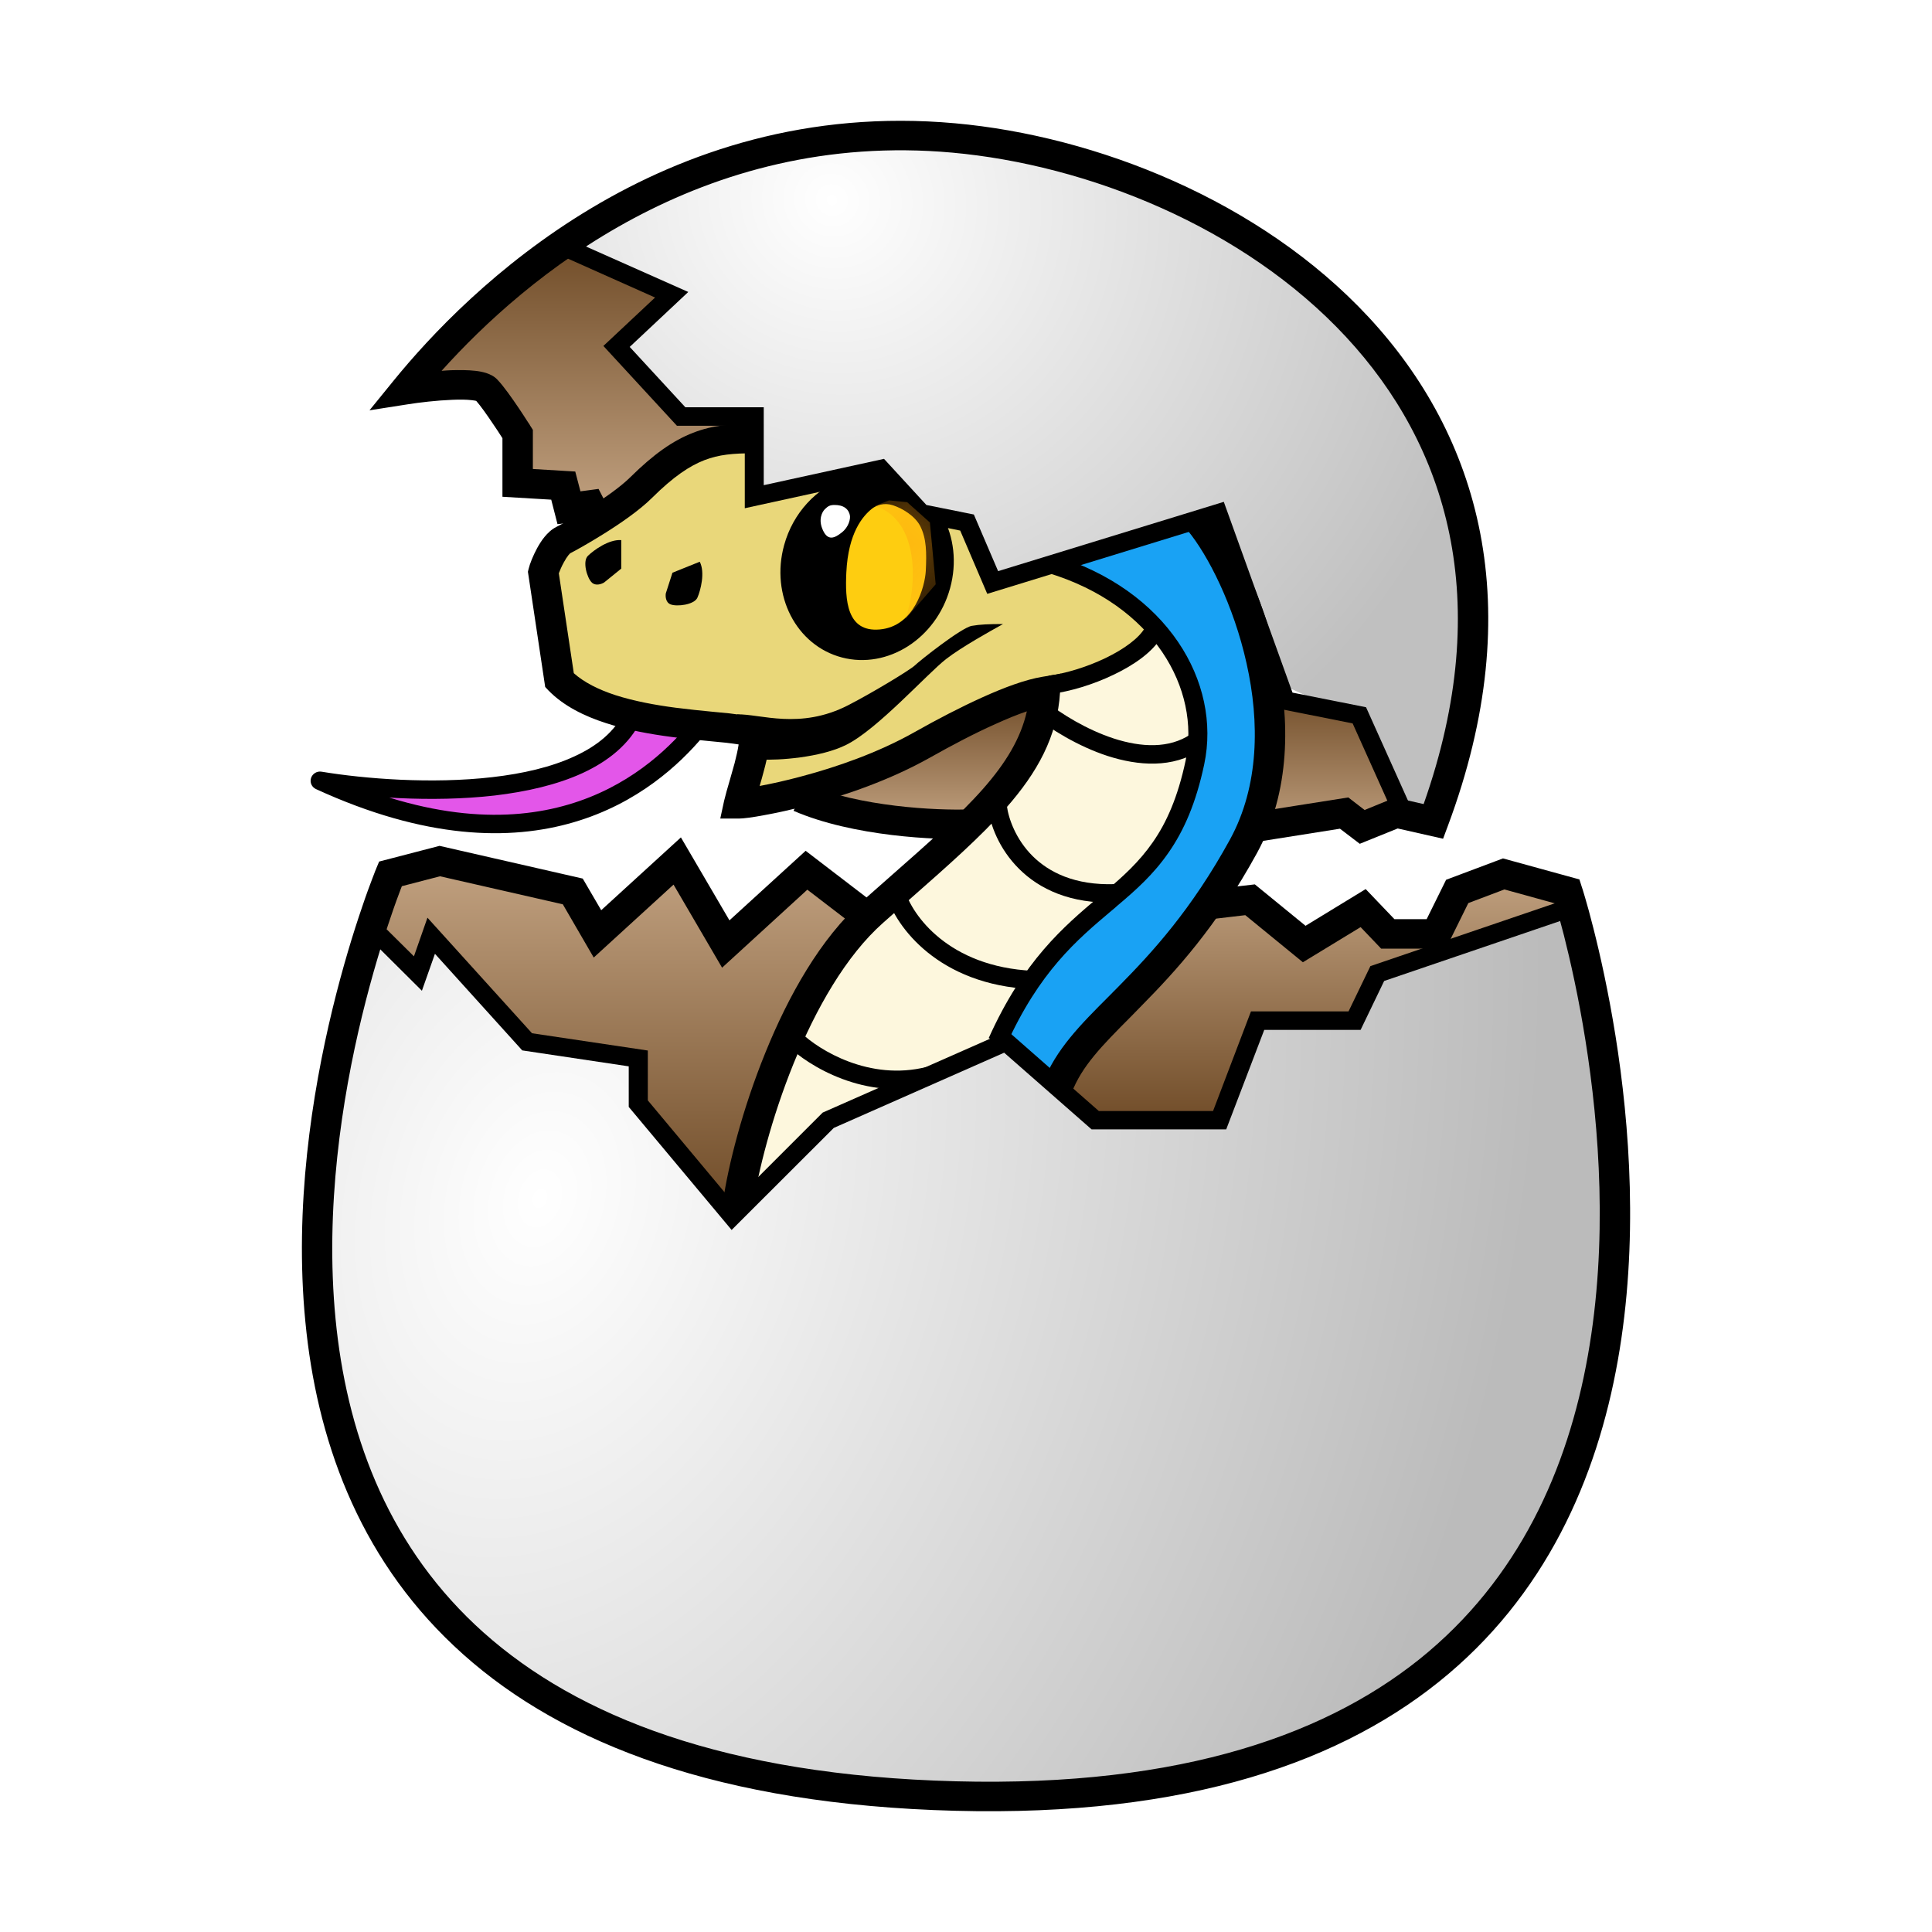 <svg width="16" height="16" viewBox="0 0 16 16" fill="none" xmlns="http://www.w3.org/2000/svg">
<path d="M8.559 6.313L8.646 5.748L7.749 6.107L6.742 6.55L7.01 6.733L8.001 6.833L8.559 6.313Z" fill="url(#paint0_linear_19481_12925)"/>
<path d="M8.764 4.679L9.582 5.19L9.307 5.473L8.764 5.664L8.355 5.878L7.733 6.122L6.923 6.466L6.152 6.642L6.301 6.084L4.996 5.878L4.634 5.572L4.508 4.679L4.72 4.48L5.381 3.938L5.767 3.693L6.246 3.64V4.106L6.766 3.991L7.757 4.281H8.032L8.237 4.847L8.764 4.679Z" fill="#E9D77A"/>
<path fill-rule="evenodd" clip-rule="evenodd" d="M6.254 3.632V4.097L6.765 3.984L7.758 4.274H8.037L8.241 4.837L8.764 4.671L9.594 5.189L9.311 5.48L8.767 5.671L8.358 5.885L7.736 6.13L7.736 6.13L6.925 6.474L6.141 6.652L6.291 6.091L4.992 5.885L4.626 5.576L4.499 4.676L4.714 4.475L5.376 3.932L5.763 3.686L6.254 3.632ZM5.769 3.701L5.385 3.944L4.725 4.486L4.516 4.682L4.641 5.569L4.999 5.871L6.311 6.078L6.162 6.632L6.92 6.459L7.73 6.115L8.351 5.871L8.76 5.657L9.302 5.467L9.569 5.192L8.762 4.687L8.231 4.857L8.026 4.289H7.755L6.765 3.999L6.238 4.116V3.649L5.769 3.701Z" fill="black"/>
<path d="M9.227 5.504L9.589 5.221L9.747 5.427L9.896 5.878V6.359L9.707 6.84L9.361 7.321L8.787 7.78L8.433 8.253L8.283 8.658L7.937 8.788L6.883 9.262L6.151 10.002L6.254 9.315L6.639 8.299L7.198 7.642L7.906 6.962L8.519 6.237L8.622 5.687L9.227 5.504Z" fill="#FDF7DD"/>
<path fill-rule="evenodd" clip-rule="evenodd" d="M9.591 5.21L9.754 5.424L9.904 5.877V6.361L9.715 6.844L9.367 7.327L8.793 7.785L8.44 8.257L8.29 8.664L7.941 8.795L6.888 9.268L6.141 10.025L6.247 9.313L6.633 8.295L7.192 7.637L7.9 6.958L8.512 6.234L8.615 5.681L9.224 5.497L9.591 5.21ZM9.588 5.232L9.232 5.511L8.629 5.693L8.527 6.24L7.912 6.968L7.204 7.648L6.647 8.303L6.262 9.317L6.163 9.98L6.879 9.255L7.935 8.781L8.278 8.652L8.426 8.25L8.782 7.775L9.356 7.316L9.701 6.837L9.889 6.358V5.879L9.74 5.431L9.588 5.232Z" fill="black"/>
<path d="M10.022 4.297L8.818 4.641V4.648L9.597 5.168L9.951 5.97L9.652 6.985L9.117 7.467L8.464 8.284L8.283 8.605L8.818 9.055L8.975 8.605L9.896 7.673L10.392 6.878L10.509 5.656L10.022 4.297Z" fill="#19A2F4"/>
<path fill-rule="evenodd" clip-rule="evenodd" d="M10.027 4.287L10.518 5.655L10.399 6.881L9.902 7.678L8.983 8.609L8.822 9.069L8.273 8.606L8.458 8.28L9.111 7.461L9.645 6.981L9.943 5.97L9.591 5.173L8.81 4.652V4.635L10.027 4.287ZM8.828 4.646L9.603 5.163L9.959 5.969L9.659 6.99L9.123 7.472L8.471 8.288L8.293 8.603L8.815 9.042L8.969 8.601L9.89 7.668L10.384 6.876L10.502 5.657L10.017 4.306L8.828 4.646Z" fill="black"/>
<path d="M10.352 6.932L11.595 6.733L11.289 5.916L10.534 5.725L10.352 6.932Z" fill="url(#paint1_linear_19481_12925)"/>
<path d="M3.634 2.945L4.704 2.036L5.538 2.471L5.121 2.884L5.632 3.434H6.065L6.222 3.548L5.742 3.67L5.003 4.243L4.263 3.945V3.67L4.059 3.227L3.477 3.159L3.634 2.945Z" fill="url(#paint2_linear_19481_12925)"/>
<path d="M3.155 7.153L4.681 7.36L4.941 7.734L5.594 7.153L5.987 7.803L6.671 7.184L7.159 7.543L6.553 8.605L6.089 9.995L5.255 9.132V8.765L4.358 8.605L3.572 7.803L3.462 8.07L3.076 7.734L3.155 7.153Z" fill="url(#paint3_linear_19481_12925)"/>
<path d="M8.717 8.994L10.046 7.558L10.322 7.467L10.833 7.818L11.274 7.558L11.525 7.726H11.848L12.1 7.39L12.446 7.23L12.989 7.421V7.558L11.407 8.032L11.226 8.46H10.432L10.094 9.269H9.063L8.717 8.994Z" fill="url(#paint4_linear_19481_12925)"/>
<path d="M13.358 8.765L13.059 7.512L11.454 8.032L11.226 8.437H10.416L10.117 9.277H9.078L8.299 8.651L6.86 9.277L6.073 10.025L5.326 9.147L5.279 8.765L4.374 8.605L3.556 7.734L3.446 8.024L2.997 7.734C2.955 7.915 2.868 8.307 2.856 8.429C2.84 8.582 2.572 10.094 2.675 11.362C2.777 12.63 4.272 14.02 4.814 14.242C5.357 14.463 7.466 15.158 10.172 14.639C12.337 14.223 13.198 12.027 13.358 10.98V8.765Z" fill="url(#paint5_radial_19481_12925)"/>
<path d="M8.992 1.288C7.306 0.686 5.367 1.387 4.634 1.967L5.554 2.418L5.122 2.884L5.641 3.426H6.239V4.06L7.285 3.846L7.647 4.236L8.009 4.328L8.237 4.839L10.125 4.236L10.636 5.679L11.242 5.954L11.627 6.703L11.871 6.803C12.225 5.679 12.115 6.077 12.225 5.248C12.178 4.282 12.032 3.687 11.73 3.335C11.427 2.982 11.099 2.039 8.992 1.288Z" fill="url(#paint6_radial_19481_12925)"/>
<path fill-rule="evenodd" clip-rule="evenodd" d="M6.675 6.492C7.114 6.682 7.758 6.713 8.027 6.703L8.036 6.947C7.755 6.958 7.065 6.928 6.572 6.715L6.675 6.492Z" fill="black"/>
<path fill-rule="evenodd" clip-rule="evenodd" d="M9.174 6.261C8.925 6.18 8.698 6.037 8.563 5.929L8.664 5.812C8.787 5.91 8.997 6.042 9.224 6.116C9.453 6.19 9.682 6.2 9.859 6.082L9.948 6.208C9.711 6.366 9.423 6.341 9.174 6.261Z" fill="black"/>
<path fill-rule="evenodd" clip-rule="evenodd" d="M8.439 7.195C8.273 7.03 8.199 6.828 8.182 6.689L8.338 6.671C8.352 6.781 8.413 6.951 8.551 7.089C8.687 7.224 8.901 7.333 9.232 7.322L9.238 7.474C8.864 7.487 8.606 7.362 8.439 7.195Z" fill="black"/>
<path fill-rule="evenodd" clip-rule="evenodd" d="M8.547 8.192C7.768 8.156 7.42 7.672 7.343 7.42L7.494 7.376C7.554 7.574 7.85 8.007 8.555 8.04L8.547 8.192Z" fill="black"/>
<path fill-rule="evenodd" clip-rule="evenodd" d="M7.713 8.984C7.165 9.122 6.691 8.824 6.521 8.659L6.632 8.551C6.781 8.696 7.201 8.955 7.673 8.836L7.713 8.984Z" fill="black"/>
<path fill-rule="evenodd" clip-rule="evenodd" d="M9.819 6.298C9.943 5.709 9.558 5.01 8.677 4.744L8.723 4.598C9.668 4.883 10.116 5.65 9.973 6.329C9.905 6.651 9.804 6.879 9.678 7.06C9.553 7.241 9.406 7.372 9.254 7.5C9.238 7.515 9.221 7.529 9.204 7.543C8.917 7.785 8.607 8.047 8.332 8.658L8.188 8.597C8.477 7.954 8.809 7.674 9.1 7.428C9.117 7.414 9.134 7.4 9.151 7.385C9.301 7.258 9.434 7.138 9.547 6.975C9.66 6.813 9.754 6.604 9.819 6.298Z" fill="black"/>
<path d="M2.651 6.466C4.429 7.283 5.379 6.509 5.767 6.046L5.24 5.931C4.893 6.646 3.378 6.586 2.651 6.466Z" fill="#E356E9"/>
<path d="M5.766 6.046L5.827 6.094L5.907 5.998L5.783 5.971L5.766 6.046ZM2.651 6.466L2.664 6.391C2.625 6.384 2.588 6.407 2.576 6.443C2.564 6.48 2.582 6.519 2.617 6.535L2.651 6.466ZM5.239 5.931L5.256 5.857L5.195 5.844L5.168 5.899L5.239 5.931ZM5.705 5.998C5.517 6.222 5.195 6.52 4.707 6.663C4.221 6.806 3.559 6.799 2.685 6.397L2.617 6.535C3.521 6.95 4.223 6.965 4.753 6.809C5.281 6.654 5.627 6.333 5.827 6.094L5.705 5.998ZM2.638 6.541C3.006 6.602 3.574 6.648 4.097 6.588C4.358 6.557 4.612 6.5 4.825 6.402C5.037 6.304 5.214 6.163 5.31 5.964L5.168 5.899C5.091 6.057 4.949 6.176 4.757 6.264C4.565 6.353 4.33 6.407 4.078 6.436C3.575 6.494 3.022 6.45 2.664 6.391L2.638 6.541ZM5.783 5.971L5.256 5.857L5.222 6.006L5.749 6.121L5.783 5.971Z" fill="black"/>
<path fill-rule="evenodd" clip-rule="evenodd" d="M5.833 3.811C5.712 3.858 5.578 3.946 5.4 4.123C5.294 4.228 5.133 4.338 5 4.421C4.869 4.503 4.754 4.566 4.724 4.581C4.723 4.581 4.718 4.585 4.708 4.597C4.696 4.612 4.683 4.632 4.67 4.656C4.65 4.692 4.636 4.726 4.628 4.748L4.752 5.575C4.837 5.651 4.956 5.711 5.097 5.757C5.253 5.807 5.427 5.839 5.595 5.861C5.704 5.875 5.805 5.885 5.897 5.894C5.948 5.899 5.996 5.903 6.042 5.908C6.102 5.915 6.158 5.923 6.203 5.933C6.225 5.938 6.25 5.946 6.273 5.957C6.293 5.966 6.333 5.989 6.354 6.036C6.369 6.069 6.371 6.102 6.371 6.126C6.372 6.153 6.369 6.18 6.365 6.207C6.357 6.26 6.343 6.321 6.327 6.38C6.315 6.426 6.303 6.469 6.291 6.509C6.383 6.492 6.504 6.466 6.64 6.429C6.923 6.354 7.27 6.235 7.576 6.062C7.76 5.958 7.956 5.856 8.138 5.774C8.317 5.693 8.492 5.628 8.632 5.605L8.788 5.579L8.779 5.732C8.757 6.1 8.59 6.398 8.332 6.691C8.124 6.928 7.849 7.17 7.532 7.449C7.462 7.511 7.389 7.575 7.315 7.641C7.005 7.915 6.756 8.356 6.572 8.808C6.389 9.259 6.278 9.706 6.237 9.982L5.988 9.947C6.031 9.652 6.148 9.186 6.338 8.719C6.526 8.254 6.793 7.772 7.145 7.46C7.222 7.392 7.297 7.326 7.368 7.263C7.684 6.985 7.944 6.756 8.141 6.533C8.331 6.317 8.453 6.115 8.504 5.891C8.426 5.917 8.339 5.953 8.244 5.996C8.071 6.073 7.883 6.172 7.702 6.274C7.371 6.46 7.002 6.586 6.707 6.665C6.559 6.705 6.428 6.733 6.328 6.751C6.233 6.769 6.156 6.779 6.12 6.779H5.965L5.997 6.631C6.007 6.589 6.025 6.524 6.045 6.457C6.058 6.41 6.072 6.361 6.084 6.319C6.098 6.263 6.11 6.212 6.116 6.172C6.116 6.17 6.116 6.168 6.117 6.165C6.091 6.161 6.056 6.156 6.013 6.151C5.975 6.147 5.93 6.143 5.88 6.138C5.785 6.129 5.674 6.118 5.561 6.103C5.386 6.08 5.194 6.046 5.017 5.988C4.84 5.931 4.668 5.847 4.542 5.718L4.515 5.689L4.372 4.735L4.377 4.714C4.387 4.67 4.415 4.601 4.448 4.54C4.465 4.509 4.486 4.475 4.51 4.446C4.533 4.418 4.566 4.384 4.609 4.363C4.624 4.356 4.733 4.297 4.863 4.215C4.995 4.133 5.135 4.036 5.22 3.952C5.412 3.762 5.574 3.648 5.74 3.584C5.906 3.519 6.066 3.51 6.238 3.51V3.754C6.074 3.754 5.954 3.764 5.833 3.811ZM6.119 6.121C6.119 6.121 6.119 6.122 6.119 6.122C6.119 6.122 6.119 6.122 6.119 6.121Z" fill="black"/>
<path d="M7.025 5.84C6.624 6.046 6.296 5.911 6.104 5.916L6.301 6.29C6.443 6.298 6.796 6.275 7.009 6.168C7.269 6.038 7.678 5.58 7.835 5.458C7.961 5.36 8.205 5.224 8.307 5.168C8.189 5.168 8.117 5.171 8.048 5.183C7.961 5.198 7.615 5.473 7.576 5.511C7.536 5.549 7.223 5.738 7.025 5.84Z" fill="black"/>
<path fill-rule="evenodd" clip-rule="evenodd" d="M5.425 2.464L4.672 2.128L4.737 1.99L5.7 2.418L5.215 2.873L5.676 3.373H6.325V4.018L7.321 3.8L7.672 4.182L8.065 4.261L8.266 4.73L10.135 4.156L10.704 5.736L11.313 5.857L11.707 6.734L11.563 6.795L11.202 5.991L10.585 5.868L10.037 4.346L8.176 4.918L7.952 4.394L7.59 4.321L7.265 3.969L6.168 4.209V3.526H5.606L4.997 2.865L5.425 2.464Z" fill="black"/>
<path fill-rule="evenodd" clip-rule="evenodd" d="M3.657 3.071C3.683 3.069 3.709 3.067 3.735 3.066C3.805 3.064 3.875 3.064 3.936 3.071C3.966 3.074 3.997 3.08 4.026 3.089C4.053 3.098 4.091 3.113 4.12 3.145C4.172 3.199 4.242 3.3 4.295 3.378C4.323 3.419 4.347 3.457 4.365 3.485C4.374 3.499 4.381 3.51 4.387 3.518C4.388 3.52 4.389 3.522 4.39 3.524C4.391 3.525 4.392 3.526 4.392 3.527L4.394 3.53L4.394 3.53L4.394 3.53L4.394 3.53C4.394 3.53 4.394 3.53 4.287 3.594L4.394 3.53L4.413 3.56V3.884L4.764 3.905L4.807 4.069L4.957 4.049L5.053 4.235L4.827 4.344L4.813 4.315L4.617 4.341L4.565 4.138L4.161 4.114V3.629C4.158 3.625 4.155 3.62 4.152 3.615C4.135 3.588 4.111 3.551 4.084 3.512C4.034 3.437 3.98 3.361 3.944 3.32C3.936 3.318 3.924 3.316 3.906 3.314C3.865 3.309 3.809 3.308 3.745 3.311C3.617 3.316 3.473 3.333 3.379 3.348L3.06 3.398L3.26 3.152C3.865 2.408 5.467 0.8 7.91 1.021C9.075 1.126 10.435 1.658 11.335 2.627C12.242 3.604 12.673 5.015 11.989 6.844L11.951 6.946L11.575 6.861L11.261 6.988L11.097 6.863L10.428 6.969L10.387 6.727L11.166 6.604L11.301 6.708L11.553 6.605L11.79 6.659C12.389 4.963 11.974 3.681 11.148 2.791C10.298 1.875 9.002 1.365 7.886 1.264C5.802 1.076 4.353 2.296 3.657 3.071ZM3.951 3.323C3.951 3.323 3.951 3.323 3.95 3.322C3.951 3.322 3.951 3.323 3.951 3.323Z" fill="black"/>
<path fill-rule="evenodd" clip-rule="evenodd" d="M5.639 6.935L6.041 7.622L6.672 7.046L7.245 7.485L7.089 7.677L6.686 7.368L5.98 8.014L5.578 7.326L4.917 7.93L4.661 7.489L3.644 7.257L3.328 7.339C3.325 7.346 3.322 7.354 3.319 7.362C3.299 7.415 3.27 7.492 3.237 7.591C3.169 7.789 3.081 8.073 2.998 8.414C2.832 9.098 2.69 10.008 2.779 10.924C2.868 11.839 3.187 12.752 3.935 13.456C4.682 14.159 5.873 14.669 7.738 14.746C9.662 14.826 10.929 14.402 11.755 13.741C12.581 13.078 12.984 12.163 13.15 11.226C13.317 10.288 13.245 9.336 13.13 8.616C13.073 8.257 13.005 7.957 12.952 7.747C12.925 7.642 12.902 7.56 12.886 7.504C12.883 7.496 12.881 7.489 12.879 7.482L12.459 7.366L12.16 7.479L11.974 7.856H11.438L11.268 7.678L10.79 7.969L10.313 7.579L9.974 7.619L9.944 7.376L10.392 7.324L10.812 7.667L11.31 7.363L11.548 7.612H11.815L11.976 7.286L12.447 7.109L13.08 7.283L13.1 7.346L12.98 7.383C13.1 7.346 13.1 7.346 13.1 7.346L13.1 7.347L13.101 7.348C13.101 7.349 13.102 7.35 13.102 7.352C13.104 7.357 13.105 7.362 13.108 7.37C13.113 7.385 13.119 7.408 13.128 7.437C13.145 7.495 13.169 7.58 13.196 7.688C13.251 7.904 13.32 8.211 13.379 8.579C13.496 9.313 13.571 10.293 13.398 11.267C13.225 12.242 12.802 13.218 11.915 13.929C11.028 14.64 9.694 15.072 7.728 14.99C5.821 14.911 4.563 14.388 3.76 13.631C2.956 12.875 2.621 11.9 2.529 10.947C2.436 9.995 2.584 9.056 2.753 8.358C2.838 8.008 2.928 7.718 2.998 7.514C3.032 7.412 3.062 7.332 3.083 7.277C3.093 7.25 3.102 7.229 3.107 7.214C3.11 7.207 3.112 7.202 3.114 7.198C3.115 7.196 3.115 7.195 3.116 7.194L3.116 7.192L3.116 7.192C3.116 7.192 3.116 7.192 3.233 7.238L3.116 7.192L3.14 7.135L3.64 7.005L4.826 7.276L4.979 7.538L5.639 6.935Z" fill="black"/>
<path fill-rule="evenodd" clip-rule="evenodd" d="M12.993 7.441L13.045 7.585L11.463 8.124L11.268 8.529H10.47L10.155 9.353H9.04L8.316 8.718L6.905 9.341L6.059 10.186L5.207 9.167V8.831L4.325 8.699L3.602 7.899L3.494 8.205L3.09 7.803L3.202 7.696L3.428 7.92L3.54 7.6L4.406 8.557L5.365 8.7V9.113L6.07 9.957L6.813 9.214L8.345 8.538L9.1 9.201H10.046L10.36 8.376H11.168L11.349 8.001L12.993 7.441Z" fill="black"/>
<path fill-rule="evenodd" clip-rule="evenodd" d="M10.324 5.496C10.217 5.012 10.003 4.596 9.838 4.396L10.034 4.243C10.228 4.479 10.456 4.931 10.57 5.444C10.685 5.958 10.689 6.554 10.409 7.066C10.075 7.675 9.734 8.045 9.452 8.331C9.422 8.362 9.393 8.391 9.365 8.42C9.125 8.661 8.959 8.829 8.874 9.052L8.638 8.967C8.742 8.693 8.948 8.486 9.181 8.253C9.21 8.223 9.24 8.193 9.271 8.162C9.544 7.885 9.868 7.533 10.187 6.951C10.428 6.509 10.432 5.979 10.324 5.496Z" fill="black"/>
<path d="M5.145 4.709V4.473C5.042 4.465 4.916 4.557 4.869 4.603C4.822 4.648 4.861 4.786 4.901 4.824C4.932 4.855 4.982 4.837 5.003 4.824L5.145 4.709Z" fill="black"/>
<path d="M5.569 4.743L5.795 4.652C5.841 4.741 5.802 4.889 5.776 4.949C5.75 5.009 5.605 5.026 5.553 5.005C5.512 4.989 5.51 4.937 5.514 4.914L5.569 4.743Z" fill="black"/>
<path fill-rule="evenodd" clip-rule="evenodd" d="M9.222 5.588C9.054 5.669 8.862 5.727 8.703 5.747L8.683 5.596C8.822 5.578 8.998 5.525 9.153 5.451C9.311 5.375 9.432 5.285 9.482 5.199L9.619 5.274C9.546 5.401 9.388 5.509 9.222 5.588Z" fill="black"/>
<path d="M6.973 5.445C7.352 5.544 7.753 5.288 7.868 4.872C7.927 4.659 7.899 4.445 7.806 4.274L7.655 4.243L7.277 3.892L6.994 3.96C6.763 4.042 6.568 4.245 6.494 4.514C6.379 4.929 6.594 5.346 6.973 5.445Z" fill="black"/>
<path d="M7.221 4.213C7.258 4.184 7.322 4.161 7.393 4.184C7.473 4.209 7.577 4.273 7.62 4.355C7.674 4.46 7.674 4.579 7.667 4.728C7.66 4.855 7.574 5.188 7.285 5.213C7.011 5.237 6.998 4.968 7.009 4.74C7.025 4.411 7.146 4.273 7.221 4.213Z" fill="#FECD10"/>
<path d="M7.038 4.266C7.035 4.251 7.026 4.224 6.999 4.205C6.975 4.188 6.944 4.182 6.912 4.182C6.873 4.182 6.858 4.191 6.832 4.216C6.809 4.238 6.773 4.303 6.816 4.393C6.857 4.481 6.912 4.457 6.971 4.41C7.029 4.365 7.045 4.296 7.038 4.266Z" fill="white"/>
<mask id="mask0_19481_12925" style="mask-type:alpha" maskUnits="userSpaceOnUse" x="7" y="4" width="1" height="2">
<path d="M7.221 4.213C7.258 4.184 7.322 4.161 7.393 4.184C7.473 4.209 7.577 4.273 7.62 4.355C7.674 4.46 7.674 4.579 7.667 4.728C7.66 4.855 7.574 5.188 7.285 5.213C7.011 5.237 6.998 4.968 7.009 4.74C7.025 4.411 7.146 4.273 7.221 4.213Z" fill="#FE9F10"/>
</mask>
<g mask="url(#mask0_19481_12925)">
<g filter="url(#filter0_f_19481_12925)">
<path d="M7.749 4.839L7.701 4.327L7.513 4.159L7.363 4.144L7.245 4.19C7.615 4.304 7.599 4.847 7.497 5.129L7.749 4.839Z" fill="#FE9F10"/>
</g>
</g>
<defs>
<filter id="filter0_f_19481_12925" x="-1.755" y="-4.856" width="18.504" height="18.985" filterUnits="userSpaceOnUse" color-interpolation-filters="sRGB">
<feFlood flood-opacity="0" result="BackgroundImageFix"/>
<feBlend mode="normal" in="SourceGraphic" in2="BackgroundImageFix" result="shape"/>
<feGaussianBlur stdDeviation="4.5" result="effect1_foregroundBlur_19481_12925"/>
</filter>
<linearGradient id="paint0_linear_19481_12925" x1="7.694" y1="5.748" x2="7.694" y2="6.833" gradientUnits="userSpaceOnUse">
<stop stop-color="#714D29"/>
<stop offset="1" stop-color="#C1A180"/>
</linearGradient>
<linearGradient id="paint1_linear_19481_12925" x1="10.974" y1="5.725" x2="10.974" y2="6.932" gradientUnits="userSpaceOnUse">
<stop stop-color="#714D29"/>
<stop offset="1" stop-color="#C1A180"/>
</linearGradient>
<linearGradient id="paint2_linear_19481_12925" x1="4.849" y1="2.036" x2="4.849" y2="4.243" gradientUnits="userSpaceOnUse">
<stop stop-color="#714D29"/>
<stop offset="1" stop-color="#C1A180"/>
</linearGradient>
<linearGradient id="paint3_linear_19481_12925" x1="5.118" y1="7.153" x2="5.118" y2="9.995" gradientUnits="userSpaceOnUse">
<stop stop-color="#C1A180"/>
<stop offset="1" stop-color="#714D29"/>
</linearGradient>
<linearGradient id="paint4_linear_19481_12925" x1="10.853" y1="7.23" x2="10.853" y2="9.269" gradientUnits="userSpaceOnUse">
<stop stop-color="#C1A180"/>
<stop offset="1" stop-color="#714D29"/>
</linearGradient>
<radialGradient id="paint5_radial_19481_12925" cx="0" cy="0" r="1" gradientUnits="userSpaceOnUse" gradientTransform="translate(4.468 9.926) rotate(16.95) scale(8.043 11.155)">
<stop stop-color="white"/>
<stop offset="1" stop-color="#BBBBBB"/>
</radialGradient>
<radialGradient id="paint6_radial_19481_12925" cx="0" cy="0" r="1" gradientUnits="userSpaceOnUse" gradientTransform="translate(6.876 1.669) rotate(29.85) scale(5.678 5.401)">
<stop stop-color="white"/>
<stop offset="1" stop-color="#C0C0C0"/>
</radialGradient>
</defs>
</svg>
